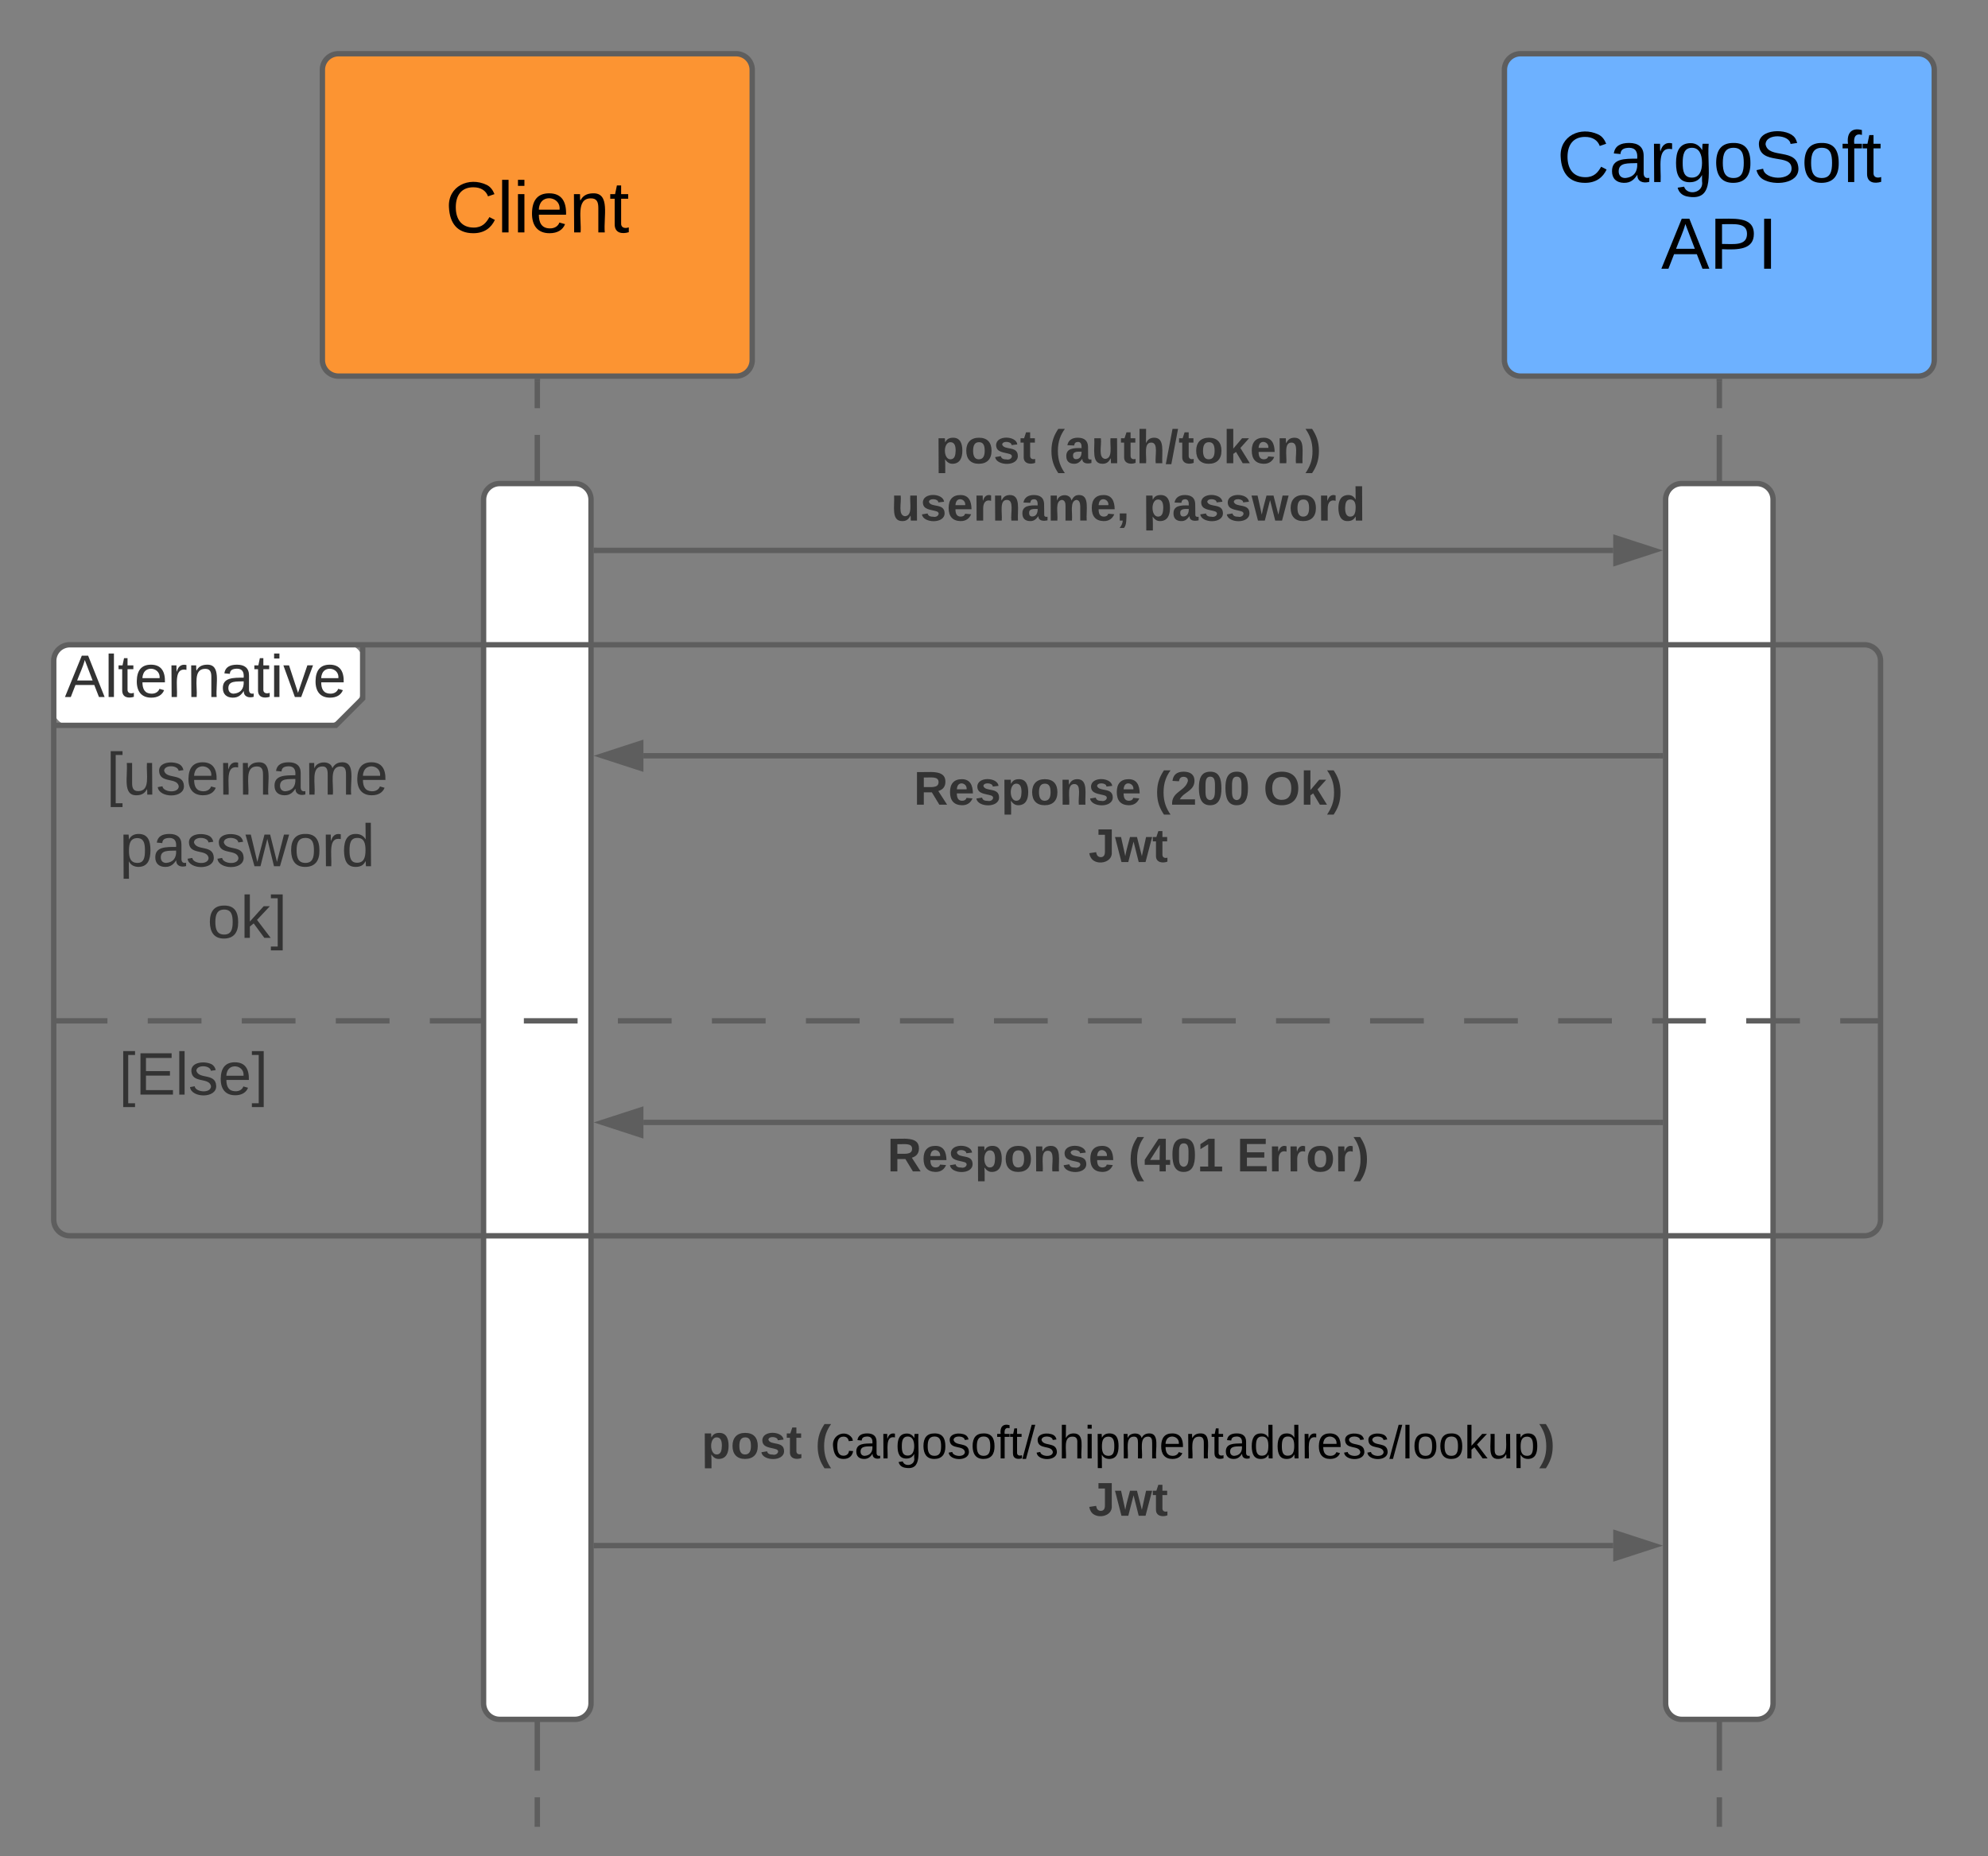 <svg xmlns="http://www.w3.org/2000/svg" xmlns:xlink="http://www.w3.org/1999/xlink" xmlns:lucid="lucid" width="740" height="691"><rect width="100%" height="100%" fill="#808080" stroke="none"/><g transform="translate(-320 -80)" lucid:page-tab-id="0_0"><path d="M520 222v9.94m0 9.95v19.88m0 9.94v19.9m0 9.94v19.88m0 9.95v19.88m0 9.94v19.9m0 9.94v19.88m0 9.95v19.88m0 9.94v19.9m0 9.94v19.88m0 9.95v19.88m0 9.94v19.9m0 9.94v19.88m0 9.95v19.88m0 9.94v19.9m0 9.94v19.88m0 9.95v19.88m0 9.94v19.9m0 9.94V759" stroke="#5e5e5e" stroke-width="2" fill="none"/><path d="M521 222.03h-2V221h2z" stroke="#5e5e5e" stroke-width=".05" fill="#5e5e5e"/><path d="M520 758.97V760" stroke="#5e5e5e" stroke-width="2" fill="none"/><path d="M500 266a6 6 0 0 1 6-6h28a6 6 0 0 1 6 6v448a6 6 0 0 1-6 6h-28a6 6 0 0 1-6-6z" stroke="#5e5e5e" stroke-width="2" fill="#fff"/><path d="M440 106a6 6 0 0 1 6-6h148a6 6 0 0 1 6 6v108a6 6 0 0 1-6 6H446a6 6 0 0 1-6-6z" stroke="#5e5e5e" stroke-width="2" fill="#fc9432"/><use xlink:href="#a" transform="matrix(1,0,0,1,440,100) translate(45.759 66.511)"/><path d="M880 106a6 6 0 0 1 6-6h148a6 6 0 0 1 6 6v108a6 6 0 0 1-6 6H886a6 6 0 0 1-6-6z" stroke="#5e5e5e" stroke-width="2" fill="#6db1ff"/><use xlink:href="#b" transform="matrix(1,0,0,1,880,100) translate(19.58 47.761)"/><use xlink:href="#c" transform="matrix(1,0,0,1,880,100) translate(58.345 80.028)"/><path d="M960 222v9.94m0 9.95v19.88m0 9.94v19.9m0 9.94v19.88m0 9.95v19.88m0 9.94v19.9m0 9.94v19.88m0 9.95v19.88m0 9.94v19.9m0 9.94v19.88m0 9.95v19.88m0 9.94v19.9m0 9.94v19.88m0 9.95v19.88m0 9.94v19.9m0 9.94v19.88m0 9.95v19.88m0 9.94v19.9m0 9.94V759" stroke="#5e5e5e" stroke-width="2" fill="none"/><path d="M961 222.03h-2V221h2z" stroke="#5e5e5e" stroke-width=".05" fill="#5e5e5e"/><path d="M960 758.97V760M542 284.88h378.5" stroke="#5e5e5e" stroke-width="2" fill="none"/><path d="M542.03 285.88H541v-2h1.03z" stroke="#5e5e5e" stroke-width=".05" fill="#5e5e5e"/><path d="M935.76 284.88l-14.26 4.64v-9.27z" stroke="#5e5e5e" stroke-width="2" fill="#5e5e5e"/><use xlink:href="#d" transform="matrix(1,0,0,1,651.728,238.217) translate(16.449 14.222)"/><use xlink:href="#e" transform="matrix(1,0,0,1,651.728,238.217) translate(58.77 14.222)"/><use xlink:href="#f" transform="matrix(1,0,0,1,651.728,238.217) translate(0.005 35.556)"/><use xlink:href="#g" transform="matrix(1,0,0,1,651.728,238.217) translate(93.733 35.556)"/><path d="M940 266a6 6 0 0 1 6-6h28a6 6 0 0 1 6 6v448a6 6 0 0 1-6 6h-28a6 6 0 0 1-6-6z" stroke="#5e5e5e" stroke-width="2" fill="#fff"/><path d="M938 361.32H559.5" stroke="#5e5e5e" stroke-width="2" fill="none"/><path d="M939 362.32h-1.03v-2H939z" stroke="#5e5e5e" stroke-width=".05" fill="#5e5e5e"/><path d="M544.24 361.32l14.26-4.64v9.27z" stroke="#5e5e5e" stroke-width="2" fill="#5e5e5e"/><use xlink:href="#h" transform="matrix(1,0,0,1,660.148,365.319) translate(0.005 14.222)"/><use xlink:href="#i" transform="matrix(1,0,0,1,660.148,365.319) translate(89.684 14.222)"/><use xlink:href="#j" transform="matrix(1,0,0,1,660.148,365.319) translate(130.128 14.222)"/><use xlink:href="#k" transform="matrix(1,0,0,1,660.148,365.319) translate(65.067 35.556)"/><path d="M938 497.8H559.5" stroke="#5e5e5e" stroke-width="2" fill="none"/><path d="M939 498.8h-1.03v-2H939z" stroke="#5e5e5e" stroke-width=".05" fill="#5e5e5e"/><path d="M544.24 497.8l14.26-4.62v9.27z" stroke="#5e5e5e" stroke-width="2" fill="#5e5e5e"/><use xlink:href="#h" transform="matrix(1,0,0,1,650.297,501.814) translate(0.005 14.222)"/><use xlink:href="#l" transform="matrix(1,0,0,1,650.297,501.814) translate(89.684 14.222)"/><use xlink:href="#m" transform="matrix(1,0,0,1,650.297,501.814) translate(130.128 14.222)"/><path d="M340 326a6 6 0 0 1 6-6h103a6 6 0 0 1 6 6v8a14.48 14.48 0 0 1-4.24 10.24l-1.52 1.52A14.48 14.48 0 0 1 439 350h-93a6 6 0 0 1-6-6z" fill="#fff"/><path d="M455 320v20l-10 10H340" stroke="#5e5e5e" stroke-width="2" fill="none"/><path d="M340 326a6 6 0 0 1 6-6h668a6 6 0 0 1 6 6v208a6 6 0 0 1-6 6H346a6 6 0 0 1-6-6zM340 460h20m15 0h20m15 0h20m15 0h20m15 0h20m15 0h20m15 0h20m15 0h20m15 0h20m15 0h20m15 0h20m15 0h20m15 0h20m15 0h20m15 0h20m15 0h20m15 0h20m15 0h20m15 0h20m15 0h15" stroke="#5e5e5e" stroke-width="2" fill="none"/><g><use xlink:href="#n" transform="matrix(1,0,0,1,348,320) translate(-3.877 19.444)"/></g><g><use xlink:href="#o" transform="matrix(1,0,0,1,352,358) translate(7.593 17.778)"/><use xlink:href="#p" transform="matrix(1,0,0,1,352,358) translate(12.531 44.444)"/><use xlink:href="#q" transform="matrix(1,0,0,1,352,358) translate(45.185 71.111)"/></g><g><use xlink:href="#r" transform="matrix(1,0,0,1,352,468) translate(12.253 19.444)"/></g><path d="M542 655.32h378.5" stroke="#5e5e5e" stroke-width="2" fill="none"/><path d="M542.03 656.32H541v-2h1.03z" stroke="#5e5e5e" stroke-width=".05" fill="#5e5e5e"/><path d="M935.76 655.32l-14.26 4.63v-9.27z" stroke="#5e5e5e" stroke-width="2" fill="#5e5e5e"/><g><use xlink:href="#d" transform="matrix(1,0,0,1,581.157,608.651) translate(0.005 14.222)"/><use xlink:href="#s" transform="matrix(1,0,0,1,581.157,608.651) translate(42.326 14.222)"/><use xlink:href="#t" transform="matrix(1,0,0,1,581.157,608.651) translate(144.057 35.556)"/></g><defs><path d="M212-179c-10-28-35-45-73-45-59 0-87 40-87 99 0 60 29 101 89 101 43 0 62-24 78-52l27 14C228-24 195 4 139 4 59 4 22-46 18-125c-6-104 99-153 187-111 19 9 31 26 39 46" id="u"/><path d="M24 0v-261h32V0H24" id="v"/><path d="M24-231v-30h32v30H24zM24 0v-190h32V0H24" id="w"/><path d="M100-194c63 0 86 42 84 106H49c0 40 14 67 53 68 26 1 43-12 49-29l28 8c-11 28-37 45-77 45C44 4 14-33 15-96c1-61 26-98 85-98zm52 81c6-60-76-77-97-28-3 7-6 17-6 28h103" id="x"/><path d="M117-194c89-4 53 116 60 194h-32v-121c0-31-8-49-39-48C34-167 62-67 57 0H25l-1-190h30c1 10-1 24 2 32 11-22 29-35 61-36" id="y"/><path d="M59-47c-2 24 18 29 38 22v24C64 9 27 4 27-40v-127H5v-23h24l9-43h21v43h35v23H59v120" id="z"/><g id="a"><use transform="matrix(0.075,0,0,0.075,0,0)" xlink:href="#u"/><use transform="matrix(0.075,0,0,0.075,19.345,0)" xlink:href="#v"/><use transform="matrix(0.075,0,0,0.075,25.246,0)" xlink:href="#w"/><use transform="matrix(0.075,0,0,0.075,31.146,0)" xlink:href="#x"/><use transform="matrix(0.075,0,0,0.075,46.085,0)" xlink:href="#y"/><use transform="matrix(0.075,0,0,0.075,61.023,0)" xlink:href="#z"/></g><path d="M141-36C126-15 110 5 73 4 37 3 15-17 15-53c-1-64 63-63 125-63 3-35-9-54-41-54-24 1-41 7-42 31l-33-3c5-37 33-52 76-52 45 0 72 20 72 64v82c-1 20 7 32 28 27v20c-31 9-61-2-59-35zM48-53c0 20 12 33 32 33 41-3 63-29 60-74-43 2-92-5-92 41" id="A"/><path d="M114-163C36-179 61-72 57 0H25l-1-190h30c1 12-1 29 2 39 6-27 23-49 58-41v29" id="B"/><path d="M177-190C167-65 218 103 67 71c-23-6-38-20-44-43l32-5c15 47 100 32 89-28v-30C133-14 115 1 83 1 29 1 15-40 15-95c0-56 16-97 71-98 29-1 48 16 59 35 1-10 0-23 2-32h30zM94-22c36 0 50-32 50-73 0-42-14-75-50-75-39 0-46 34-46 75s6 73 46 73" id="C"/><path d="M100-194c62-1 85 37 85 99 1 63-27 99-86 99S16-35 15-95c0-66 28-99 85-99zM99-20c44 1 53-31 53-75 0-43-8-75-51-75s-53 32-53 75 10 74 51 75" id="D"/><path d="M185-189c-5-48-123-54-124 2 14 75 158 14 163 119 3 78-121 87-175 55-17-10-28-26-33-46l33-7c5 56 141 63 141-1 0-78-155-14-162-118-5-82 145-84 179-34 5 7 8 16 11 25" id="E"/><path d="M101-234c-31-9-42 10-38 44h38v23H63V0H32v-167H5v-23h27c-7-52 17-82 69-68v24" id="F"/><g id="b"><use transform="matrix(0.075,0,0,0.075,0,0)" xlink:href="#u"/><use transform="matrix(0.075,0,0,0.075,19.345,0)" xlink:href="#A"/><use transform="matrix(0.075,0,0,0.075,34.283,0)" xlink:href="#B"/><use transform="matrix(0.075,0,0,0.075,43.172,0)" xlink:href="#C"/><use transform="matrix(0.075,0,0,0.075,58.11,0)" xlink:href="#D"/><use transform="matrix(0.075,0,0,0.075,73.048,0)" xlink:href="#E"/><use transform="matrix(0.075,0,0,0.075,90.974,0)" xlink:href="#D"/><use transform="matrix(0.075,0,0,0.075,105.912,0)" xlink:href="#F"/><use transform="matrix(0.075,0,0,0.075,113.381,0)" xlink:href="#z"/></g><path d="M205 0l-28-72H64L36 0H1l101-248h38L239 0h-34zm-38-99l-47-123c-12 45-31 82-46 123h93" id="G"/><path d="M30-248c87 1 191-15 191 75 0 78-77 80-158 76V0H30v-248zm33 125c57 0 124 11 124-50 0-59-68-47-124-48v98" id="H"/><path d="M33 0v-248h34V0H33" id="I"/><g id="c"><use transform="matrix(0.075,0,0,0.075,0,0)" xlink:href="#G"/><use transform="matrix(0.075,0,0,0.075,17.926,0)" xlink:href="#H"/><use transform="matrix(0.075,0,0,0.075,35.852,0)" xlink:href="#I"/></g><path fill="#333" d="M135-194c53 0 70 44 70 98 0 56-19 98-73 100-31 1-45-17-59-34 3 33 2 69 2 105H25l-1-265h48c2 10 0 23 3 31 11-24 29-35 60-35zM114-30c33 0 39-31 40-66 0-38-9-64-40-64-56 0-55 130 0 130" id="J"/><path fill="#333" d="M110-194c64 0 96 36 96 99 0 64-35 99-97 99-61 0-95-36-95-99 0-62 34-99 96-99zm-1 164c35 0 45-28 45-65 0-40-10-65-43-65-34 0-45 26-45 65 0 36 10 65 43 65" id="K"/><path fill="#333" d="M137-138c1-29-70-34-71-4 15 46 118 7 119 86 1 83-164 76-172 9l43-7c4 19 20 25 44 25 33 8 57-30 24-41C81-84 22-81 20-136c-2-80 154-74 161-7" id="L"/><path fill="#333" d="M115-3C79 11 28 4 28-45v-112H4v-33h27l15-45h31v45h36v33H77v99c-1 23 16 31 38 25v30" id="M"/><g id="d"><use transform="matrix(0.049,0,0,0.049,0,0)" xlink:href="#J"/><use transform="matrix(0.049,0,0,0.049,10.815,0)" xlink:href="#K"/><use transform="matrix(0.049,0,0,0.049,21.63,0)" xlink:href="#L"/><use transform="matrix(0.049,0,0,0.049,31.506,0)" xlink:href="#M"/></g><path fill="#333" d="M67-93c0 74 22 123 53 168H70C40 30 18-18 18-93s22-123 52-168h50c-32 44-53 94-53 168" id="N"/><path fill="#333" d="M133-34C117-15 103 5 69 4 32 3 11-16 11-54c-1-60 55-63 116-61 1-26-3-47-28-47-18 1-26 9-28 27l-52-2c7-38 36-58 82-57s74 22 75 68l1 82c-1 14 12 18 25 15v27c-30 8-71 5-69-32zm-48 3c29 0 43-24 42-57-32 0-66-3-65 30 0 17 8 27 23 27" id="O"/><path fill="#333" d="M85 4C-2 5 27-109 22-190h50c7 57-23 150 33 157 60-5 35-97 40-157h50l1 190h-47c-2-12 1-28-3-38-12 25-28 42-61 42" id="P"/><path fill="#333" d="M114-157C55-157 80-60 75 0H25v-261h50l-1 109c12-26 28-41 61-42 86-1 58 113 63 194h-50c-7-57 23-157-34-157" id="Q"/><path fill="#333" d="M4 7l51-268h42L46 7H4" id="R"/><path fill="#333" d="M147 0L96-86 75-71V0H25v-261h50v150l67-79h53l-66 74L201 0h-54" id="S"/><path fill="#333" d="M185-48c-13 30-37 53-82 52C43 2 14-33 14-96s30-98 90-98c62 0 83 45 84 108H66c0 31 8 55 39 56 18 0 30-7 34-22zm-45-69c5-46-57-63-70-21-2 6-4 13-4 21h74" id="T"/><path fill="#333" d="M135-194c87-1 58 113 63 194h-50c-7-57 23-157-34-157-59 0-34 97-39 157H25l-1-190h47c2 12-1 28 3 38 12-26 28-41 61-42" id="U"/><path fill="#333" d="M102-93c0 74-22 123-52 168H0C30 29 54-18 53-93c0-74-22-123-53-168h50c30 45 52 94 52 168" id="V"/><g id="e"><use transform="matrix(0.049,0,0,0.049,0,0)" xlink:href="#N"/><use transform="matrix(0.049,0,0,0.049,5.877,0)" xlink:href="#O"/><use transform="matrix(0.049,0,0,0.049,15.753,0)" xlink:href="#P"/><use transform="matrix(0.049,0,0,0.049,26.568,0)" xlink:href="#M"/><use transform="matrix(0.049,0,0,0.049,32.444,0)" xlink:href="#Q"/><use transform="matrix(0.049,0,0,0.049,43.259,0)" xlink:href="#R"/><use transform="matrix(0.049,0,0,0.049,48.198,0)" xlink:href="#M"/><use transform="matrix(0.049,0,0,0.049,54.074,0)" xlink:href="#K"/><use transform="matrix(0.049,0,0,0.049,64.889,0)" xlink:href="#S"/><use transform="matrix(0.049,0,0,0.049,74.765,0)" xlink:href="#T"/><use transform="matrix(0.049,0,0,0.049,84.642,0)" xlink:href="#U"/><use transform="matrix(0.049,0,0,0.049,95.457,0)" xlink:href="#V"/></g><path fill="#333" d="M135-150c-39-12-60 13-60 57V0H25l-1-190h47c2 13-1 29 3 40 6-28 27-53 61-41v41" id="W"/><path fill="#333" d="M220-157c-53 9-28 100-34 157h-49v-107c1-27-5-49-29-50C55-147 81-57 75 0H25l-1-190h47c2 12-1 28 3 38 10-53 101-56 108 0 13-22 24-43 59-42 82 1 51 116 57 194h-49v-107c-1-25-5-48-29-50" id="X"/><path fill="#333" d="M76-54c-1 42 2 86-19 110H24C36 42 46 24 48 0H25v-54h51" id="Y"/><g id="f"><use transform="matrix(0.049,0,0,0.049,0,0)" xlink:href="#P"/><use transform="matrix(0.049,0,0,0.049,10.815,0)" xlink:href="#L"/><use transform="matrix(0.049,0,0,0.049,20.691,0)" xlink:href="#T"/><use transform="matrix(0.049,0,0,0.049,30.568,0)" xlink:href="#W"/><use transform="matrix(0.049,0,0,0.049,37.481,0)" xlink:href="#U"/><use transform="matrix(0.049,0,0,0.049,48.296,0)" xlink:href="#O"/><use transform="matrix(0.049,0,0,0.049,58.173,0)" xlink:href="#X"/><use transform="matrix(0.049,0,0,0.049,73.975,0)" xlink:href="#T"/><use transform="matrix(0.049,0,0,0.049,83.852,0)" xlink:href="#Y"/></g><path fill="#333" d="M231 0h-52l-39-155L100 0H48L-1-190h46L77-45c9-52 24-97 36-145h53l37 145 32-145h46" id="Z"/><path fill="#333" d="M88-194c31-1 46 15 58 34l-1-101h50l1 261h-48c-2-10 0-23-3-31C134-8 116 4 84 4 32 4 16-41 15-95c0-56 19-97 73-99zm17 164c33 0 40-30 41-66 1-37-9-64-41-64s-38 30-39 65c0 43 13 65 39 65" id="aa"/><g id="g"><use transform="matrix(0.049,0,0,0.049,0,0)" xlink:href="#J"/><use transform="matrix(0.049,0,0,0.049,10.815,0)" xlink:href="#O"/><use transform="matrix(0.049,0,0,0.049,20.691,0)" xlink:href="#L"/><use transform="matrix(0.049,0,0,0.049,30.568,0)" xlink:href="#L"/><use transform="matrix(0.049,0,0,0.049,40.444,0)" xlink:href="#Z"/><use transform="matrix(0.049,0,0,0.049,54.272,0)" xlink:href="#K"/><use transform="matrix(0.049,0,0,0.049,65.086,0)" xlink:href="#W"/><use transform="matrix(0.049,0,0,0.049,72,0)" xlink:href="#aa"/></g><path fill="#333" d="M240-174c0 40-23 61-54 70L253 0h-59l-57-94H76V0H24v-248c93 4 217-23 216 74zM76-134c48-2 112 12 112-38 0-48-66-32-112-35v73" id="ab"/><g id="h"><use transform="matrix(0.049,0,0,0.049,0,0)" xlink:href="#ab"/><use transform="matrix(0.049,0,0,0.049,12.79,0)" xlink:href="#T"/><use transform="matrix(0.049,0,0,0.049,22.667,0)" xlink:href="#L"/><use transform="matrix(0.049,0,0,0.049,32.543,0)" xlink:href="#J"/><use transform="matrix(0.049,0,0,0.049,43.358,0)" xlink:href="#K"/><use transform="matrix(0.049,0,0,0.049,54.173,0)" xlink:href="#U"/><use transform="matrix(0.049,0,0,0.049,64.988,0)" xlink:href="#L"/><use transform="matrix(0.049,0,0,0.049,74.864,0)" xlink:href="#T"/></g><path fill="#333" d="M182-182c0 78-84 86-111 141h115V0H12c-6-101 99-100 120-180 1-22-12-31-33-32-23 0-32 14-35 34l-49-3c5-45 32-70 84-70 51 0 83 22 83 69" id="ac"/><path fill="#333" d="M101-251c68 0 84 54 84 127C185-50 166 4 99 4S15-52 14-124c-1-75 17-127 87-127zm-1 216c37-5 36-46 36-89s4-89-36-89c-39 0-36 45-36 89 0 43-3 85 36 89" id="ad"/><g id="i"><use transform="matrix(0.049,0,0,0.049,0,0)" xlink:href="#N"/><use transform="matrix(0.049,0,0,0.049,5.877,0)" xlink:href="#ac"/><use transform="matrix(0.049,0,0,0.049,15.753,0)" xlink:href="#ad"/><use transform="matrix(0.049,0,0,0.049,25.63,0)" xlink:href="#ad"/></g><path fill="#333" d="M140-251c80 0 125 45 125 126S219 4 139 4C58 4 15-44 15-125s44-126 125-126zm-1 214c52 0 73-35 73-88 0-50-21-86-72-86-52 0-73 35-73 86s22 88 72 88" id="ae"/><g id="j"><use transform="matrix(0.049,0,0,0.049,0,0)" xlink:href="#ae"/><use transform="matrix(0.049,0,0,0.049,13.827,0)" xlink:href="#S"/><use transform="matrix(0.049,0,0,0.049,23.704,0)" xlink:href="#V"/></g><path fill="#333" d="M176-78C186 10 51 31 16-35c-5-9-9-19-11-32l52-8c4 21 12 37 35 38 23 0 32-16 32-40v-130H75v-41h101v170" id="af"/><g id="k"><use transform="matrix(0.049,0,0,0.049,0,0)" xlink:href="#af"/><use transform="matrix(0.049,0,0,0.049,9.877,0)" xlink:href="#Z"/><use transform="matrix(0.049,0,0,0.049,23.704,0)" xlink:href="#M"/></g><path fill="#333" d="M165-50V0h-47v-50H5v-38l105-160h55v161h33v37h-33zm-47-37l2-116L46-87h72" id="ag"/><path fill="#333" d="M23 0v-37h61v-169l-59 37v-38l62-41h46v211h57V0H23" id="ah"/><g id="l"><use transform="matrix(0.049,0,0,0.049,0,0)" xlink:href="#N"/><use transform="matrix(0.049,0,0,0.049,5.877,0)" xlink:href="#ag"/><use transform="matrix(0.049,0,0,0.049,15.753,0)" xlink:href="#ad"/><use transform="matrix(0.049,0,0,0.049,25.63,0)" xlink:href="#ah"/></g><path fill="#333" d="M24 0v-248h195v40H76v63h132v40H76v65h150V0H24" id="ai"/><g id="m"><use transform="matrix(0.049,0,0,0.049,0,0)" xlink:href="#ai"/><use transform="matrix(0.049,0,0,0.049,11.852,0)" xlink:href="#W"/><use transform="matrix(0.049,0,0,0.049,18.765,0)" xlink:href="#W"/><use transform="matrix(0.049,0,0,0.049,25.679,0)" xlink:href="#K"/><use transform="matrix(0.049,0,0,0.049,36.494,0)" xlink:href="#W"/><use transform="matrix(0.049,0,0,0.049,43.407,0)" xlink:href="#V"/></g><path fill="#333" d="M205 0l-28-72H64L36 0H1l101-248h38L239 0h-34zm-38-99l-47-123c-12 45-31 82-46 123h93" id="aj"/><path fill="#333" d="M24 0v-261h32V0H24" id="ak"/><path fill="#333" d="M59-47c-2 24 18 29 38 22v24C64 9 27 4 27-40v-127H5v-23h24l9-43h21v43h35v23H59v120" id="al"/><path fill="#333" d="M100-194c63 0 86 42 84 106H49c0 40 14 67 53 68 26 1 43-12 49-29l28 8c-11 28-37 45-77 45C44 4 14-33 15-96c1-61 26-98 85-98zm52 81c6-60-76-77-97-28-3 7-6 17-6 28h103" id="am"/><path fill="#333" d="M114-163C36-179 61-72 57 0H25l-1-190h30c1 12-1 29 2 39 6-27 23-49 58-41v29" id="an"/><path fill="#333" d="M117-194c89-4 53 116 60 194h-32v-121c0-31-8-49-39-48C34-167 62-67 57 0H25l-1-190h30c1 10-1 24 2 32 11-22 29-35 61-36" id="ao"/><path fill="#333" d="M141-36C126-15 110 5 73 4 37 3 15-17 15-53c-1-64 63-63 125-63 3-35-9-54-41-54-24 1-41 7-42 31l-33-3c5-37 33-52 76-52 45 0 72 20 72 64v82c-1 20 7 32 28 27v20c-31 9-61-2-59-35zM48-53c0 20 12 33 32 33 41-3 63-29 60-74-43 2-92-5-92 41" id="ap"/><path fill="#333" d="M24-231v-30h32v30H24zM24 0v-190h32V0H24" id="aq"/><path fill="#333" d="M108 0H70L1-190h34L89-25l56-165h34" id="ar"/><g id="n"><use transform="matrix(0.062,0,0,0.062,0,0)" xlink:href="#aj"/><use transform="matrix(0.062,0,0,0.062,14.815,0)" xlink:href="#ak"/><use transform="matrix(0.062,0,0,0.062,19.691,0)" xlink:href="#al"/><use transform="matrix(0.062,0,0,0.062,25.864,0)" xlink:href="#am"/><use transform="matrix(0.062,0,0,0.062,38.21,0)" xlink:href="#an"/><use transform="matrix(0.062,0,0,0.062,45.556,0)" xlink:href="#ao"/><use transform="matrix(0.062,0,0,0.062,57.901,0)" xlink:href="#ap"/><use transform="matrix(0.062,0,0,0.062,70.247,0)" xlink:href="#al"/><use transform="matrix(0.062,0,0,0.062,76.42,0)" xlink:href="#aq"/><use transform="matrix(0.062,0,0,0.062,81.296,0)" xlink:href="#ar"/><use transform="matrix(0.062,0,0,0.062,92.407,0)" xlink:href="#am"/></g><path fill="#333" d="M26 75v-336h71v23H56V52h41v23H26" id="as"/><path fill="#333" d="M84 4C-5 8 30-112 23-190h32v120c0 31 7 50 39 49 72-2 45-101 50-169h31l1 190h-30c-1-10 1-25-2-33-11 22-28 36-60 37" id="at"/><path fill="#333" d="M135-143c-3-34-86-38-87 0 15 53 115 12 119 90S17 21 10-45l28-5c4 36 97 45 98 0-10-56-113-15-118-90-4-57 82-63 122-42 12 7 21 19 24 35" id="au"/><path fill="#333" d="M210-169c-67 3-38 105-44 169h-31v-121c0-29-5-50-35-48C34-165 62-65 56 0H25l-1-190h30c1 10-1 24 2 32 10-44 99-50 107 0 11-21 27-35 58-36 85-2 47 119 55 194h-31v-121c0-29-5-49-35-48" id="av"/><g id="o"><use transform="matrix(0.062,0,0,0.062,0,0)" xlink:href="#as"/><use transform="matrix(0.062,0,0,0.062,6.173,0)" xlink:href="#at"/><use transform="matrix(0.062,0,0,0.062,18.519,0)" xlink:href="#au"/><use transform="matrix(0.062,0,0,0.062,29.63,0)" xlink:href="#am"/><use transform="matrix(0.062,0,0,0.062,41.975,0)" xlink:href="#an"/><use transform="matrix(0.062,0,0,0.062,49.321,0)" xlink:href="#ao"/><use transform="matrix(0.062,0,0,0.062,61.667,0)" xlink:href="#ap"/><use transform="matrix(0.062,0,0,0.062,74.012,0)" xlink:href="#av"/><use transform="matrix(0.062,0,0,0.062,92.469,0)" xlink:href="#am"/></g><path fill="#333" d="M115-194c55 1 70 41 70 98S169 2 115 4C84 4 66-9 55-30l1 105H24l-1-265h31l2 30c10-21 28-34 59-34zm-8 174c40 0 45-34 45-75s-6-73-45-74c-42 0-51 32-51 76 0 43 10 73 51 73" id="aw"/><path fill="#333" d="M206 0h-36l-40-164L89 0H53L-1-190h32L70-26l43-164h34l41 164 42-164h31" id="ax"/><path fill="#333" d="M100-194c62-1 85 37 85 99 1 63-27 99-86 99S16-35 15-95c0-66 28-99 85-99zM99-20c44 1 53-31 53-75 0-43-8-75-51-75s-53 32-53 75 10 74 51 75" id="ay"/><path fill="#333" d="M85-194c31 0 48 13 60 33l-1-100h32l1 261h-30c-2-10 0-23-3-31C134-8 116 4 85 4 32 4 16-35 15-94c0-66 23-100 70-100zm9 24c-40 0-46 34-46 75 0 40 6 74 45 74 42 0 51-32 51-76 0-42-9-74-50-73" id="az"/><g id="p"><use transform="matrix(0.062,0,0,0.062,0,0)" xlink:href="#aw"/><use transform="matrix(0.062,0,0,0.062,12.346,0)" xlink:href="#ap"/><use transform="matrix(0.062,0,0,0.062,24.691,0)" xlink:href="#au"/><use transform="matrix(0.062,0,0,0.062,35.802,0)" xlink:href="#au"/><use transform="matrix(0.062,0,0,0.062,46.914,0)" xlink:href="#ax"/><use transform="matrix(0.062,0,0,0.062,62.901,0)" xlink:href="#ay"/><use transform="matrix(0.062,0,0,0.062,75.247,0)" xlink:href="#an"/><use transform="matrix(0.062,0,0,0.062,82.593,0)" xlink:href="#az"/></g><path fill="#333" d="M143 0L79-87 56-68V0H24v-261h32v163l83-92h37l-77 82L181 0h-38" id="aA"/><path fill="#333" d="M3 75V52h41v-290H3v-23h71V75H3" id="aB"/><g id="q"><use transform="matrix(0.062,0,0,0.062,0,0)" xlink:href="#ay"/><use transform="matrix(0.062,0,0,0.062,12.346,0)" xlink:href="#aA"/><use transform="matrix(0.062,0,0,0.062,23.457,0)" xlink:href="#aB"/></g><path fill="#333" d="M30 0v-248h187v28H63v79h144v27H63v87h162V0H30" id="aC"/><g id="r"><use transform="matrix(0.062,0,0,0.062,0,0)" xlink:href="#as"/><use transform="matrix(0.062,0,0,0.062,6.173,0)" xlink:href="#aC"/><use transform="matrix(0.062,0,0,0.062,20.988,0)" xlink:href="#ak"/><use transform="matrix(0.062,0,0,0.062,25.864,0)" xlink:href="#au"/><use transform="matrix(0.062,0,0,0.062,36.975,0)" xlink:href="#am"/><use transform="matrix(0.062,0,0,0.062,49.321,0)" xlink:href="#aB"/></g><path d="M96-169c-40 0-48 33-48 73s9 75 48 75c24 0 41-14 43-38l32 2c-6 37-31 61-74 61-59 0-76-41-82-99-10-93 101-131 147-64 4 7 5 14 7 22l-32 3c-4-21-16-35-41-35" id="aD"/><path d="M135-143c-3-34-86-38-87 0 15 53 115 12 119 90S17 21 10-45l28-5c4 36 97 45 98 0-10-56-113-15-118-90-4-57 82-63 122-42 12 7 21 19 24 35" id="aE"/><path d="M0 4l72-265h28L28 4H0" id="aF"/><path d="M106-169C34-169 62-67 57 0H25v-261h32l-1 103c12-21 28-36 61-36 89 0 53 116 60 194h-32v-121c2-32-8-49-39-48" id="aG"/><path d="M115-194c55 1 70 41 70 98S169 2 115 4C84 4 66-9 55-30l1 105H24l-1-265h31l2 30c10-21 28-34 59-34zm-8 174c40 0 45-34 45-75s-6-73-45-74c-42 0-51 32-51 76 0 43 10 73 51 73" id="aH"/><path d="M210-169c-67 3-38 105-44 169h-31v-121c0-29-5-50-35-48C34-165 62-65 56 0H25l-1-190h30c1 10-1 24 2 32 10-44 99-50 107 0 11-21 27-35 58-36 85-2 47 119 55 194h-31v-121c0-29-5-49-35-48" id="aI"/><path d="M85-194c31 0 48 13 60 33l-1-100h32l1 261h-30c-2-10 0-23-3-31C134-8 116 4 85 4 32 4 16-35 15-94c0-66 23-100 70-100zm9 24c-40 0-46 34-46 75 0 40 6 74 45 74 42 0 51-32 51-76 0-42-9-74-50-73" id="aJ"/><path d="M143 0L79-87 56-68V0H24v-261h32v163l83-92h37l-77 82L181 0h-38" id="aK"/><path d="M84 4C-5 8 30-112 23-190h32v120c0 31 7 50 39 49 72-2 45-101 50-169h31l1 190h-30c-1-10 1-25-2-33-11 22-28 36-60 37" id="aL"/><g id="s"><use transform="matrix(0.049,0,0,0.049,0,0)" xlink:href="#N"/><use transform="matrix(0.048,0,0,0.048,5.877,0)" xlink:href="#aD"/><use transform="matrix(0.048,0,0,0.048,14.543,0)" xlink:href="#A"/><use transform="matrix(0.048,0,0,0.048,24.173,0)" xlink:href="#B"/><use transform="matrix(0.048,0,0,0.048,29.902,0)" xlink:href="#C"/><use transform="matrix(0.048,0,0,0.048,39.532,0)" xlink:href="#D"/><use transform="matrix(0.048,0,0,0.048,49.162,0)" xlink:href="#aE"/><use transform="matrix(0.048,0,0,0.048,57.828,0)" xlink:href="#D"/><use transform="matrix(0.048,0,0,0.048,67.458,0)" xlink:href="#F"/><use transform="matrix(0.048,0,0,0.048,72.273,0)" xlink:href="#z"/><use transform="matrix(0.048,0,0,0.048,77.088,0)" xlink:href="#aF"/><use transform="matrix(0.048,0,0,0.048,81.902,0)" xlink:href="#aE"/><use transform="matrix(0.048,0,0,0.048,90.569,0)" xlink:href="#aG"/><use transform="matrix(0.048,0,0,0.048,100.199,0)" xlink:href="#w"/><use transform="matrix(0.048,0,0,0.048,104.002,0)" xlink:href="#aH"/><use transform="matrix(0.048,0,0,0.048,113.632,0)" xlink:href="#aI"/><use transform="matrix(0.048,0,0,0.048,128.028,0)" xlink:href="#x"/><use transform="matrix(0.048,0,0,0.048,137.658,0)" xlink:href="#y"/><use transform="matrix(0.048,0,0,0.048,147.288,0)" xlink:href="#z"/><use transform="matrix(0.048,0,0,0.048,152.102,0)" xlink:href="#A"/><use transform="matrix(0.048,0,0,0.048,161.732,0)" xlink:href="#aJ"/><use transform="matrix(0.048,0,0,0.048,171.362,0)" xlink:href="#aJ"/><use transform="matrix(0.048,0,0,0.048,180.991,0)" xlink:href="#B"/><use transform="matrix(0.048,0,0,0.048,186.721,0)" xlink:href="#x"/><use transform="matrix(0.048,0,0,0.048,196.351,0)" xlink:href="#aE"/><use transform="matrix(0.048,0,0,0.048,205.017,0)" xlink:href="#aE"/><use transform="matrix(0.048,0,0,0.048,213.684,0)" xlink:href="#aF"/><use transform="matrix(0.048,0,0,0.048,218.499,0)" xlink:href="#v"/><use transform="matrix(0.048,0,0,0.048,222.302,0)" xlink:href="#D"/><use transform="matrix(0.048,0,0,0.048,231.932,0)" xlink:href="#D"/><use transform="matrix(0.048,0,0,0.048,241.562,0)" xlink:href="#aK"/><use transform="matrix(0.048,0,0,0.048,250.228,0)" xlink:href="#aL"/><use transform="matrix(0.048,0,0,0.048,259.858,0)" xlink:href="#aH"/><use transform="matrix(0.049,0,0,0.049,269.488,0)" xlink:href="#V"/></g><g id="t"><use transform="matrix(0.049,0,0,0.049,0,0)" xlink:href="#af"/><use transform="matrix(0.049,0,0,0.049,9.877,0)" xlink:href="#Z"/><use transform="matrix(0.049,0,0,0.049,23.704,0)" xlink:href="#M"/></g></defs></g></svg>
